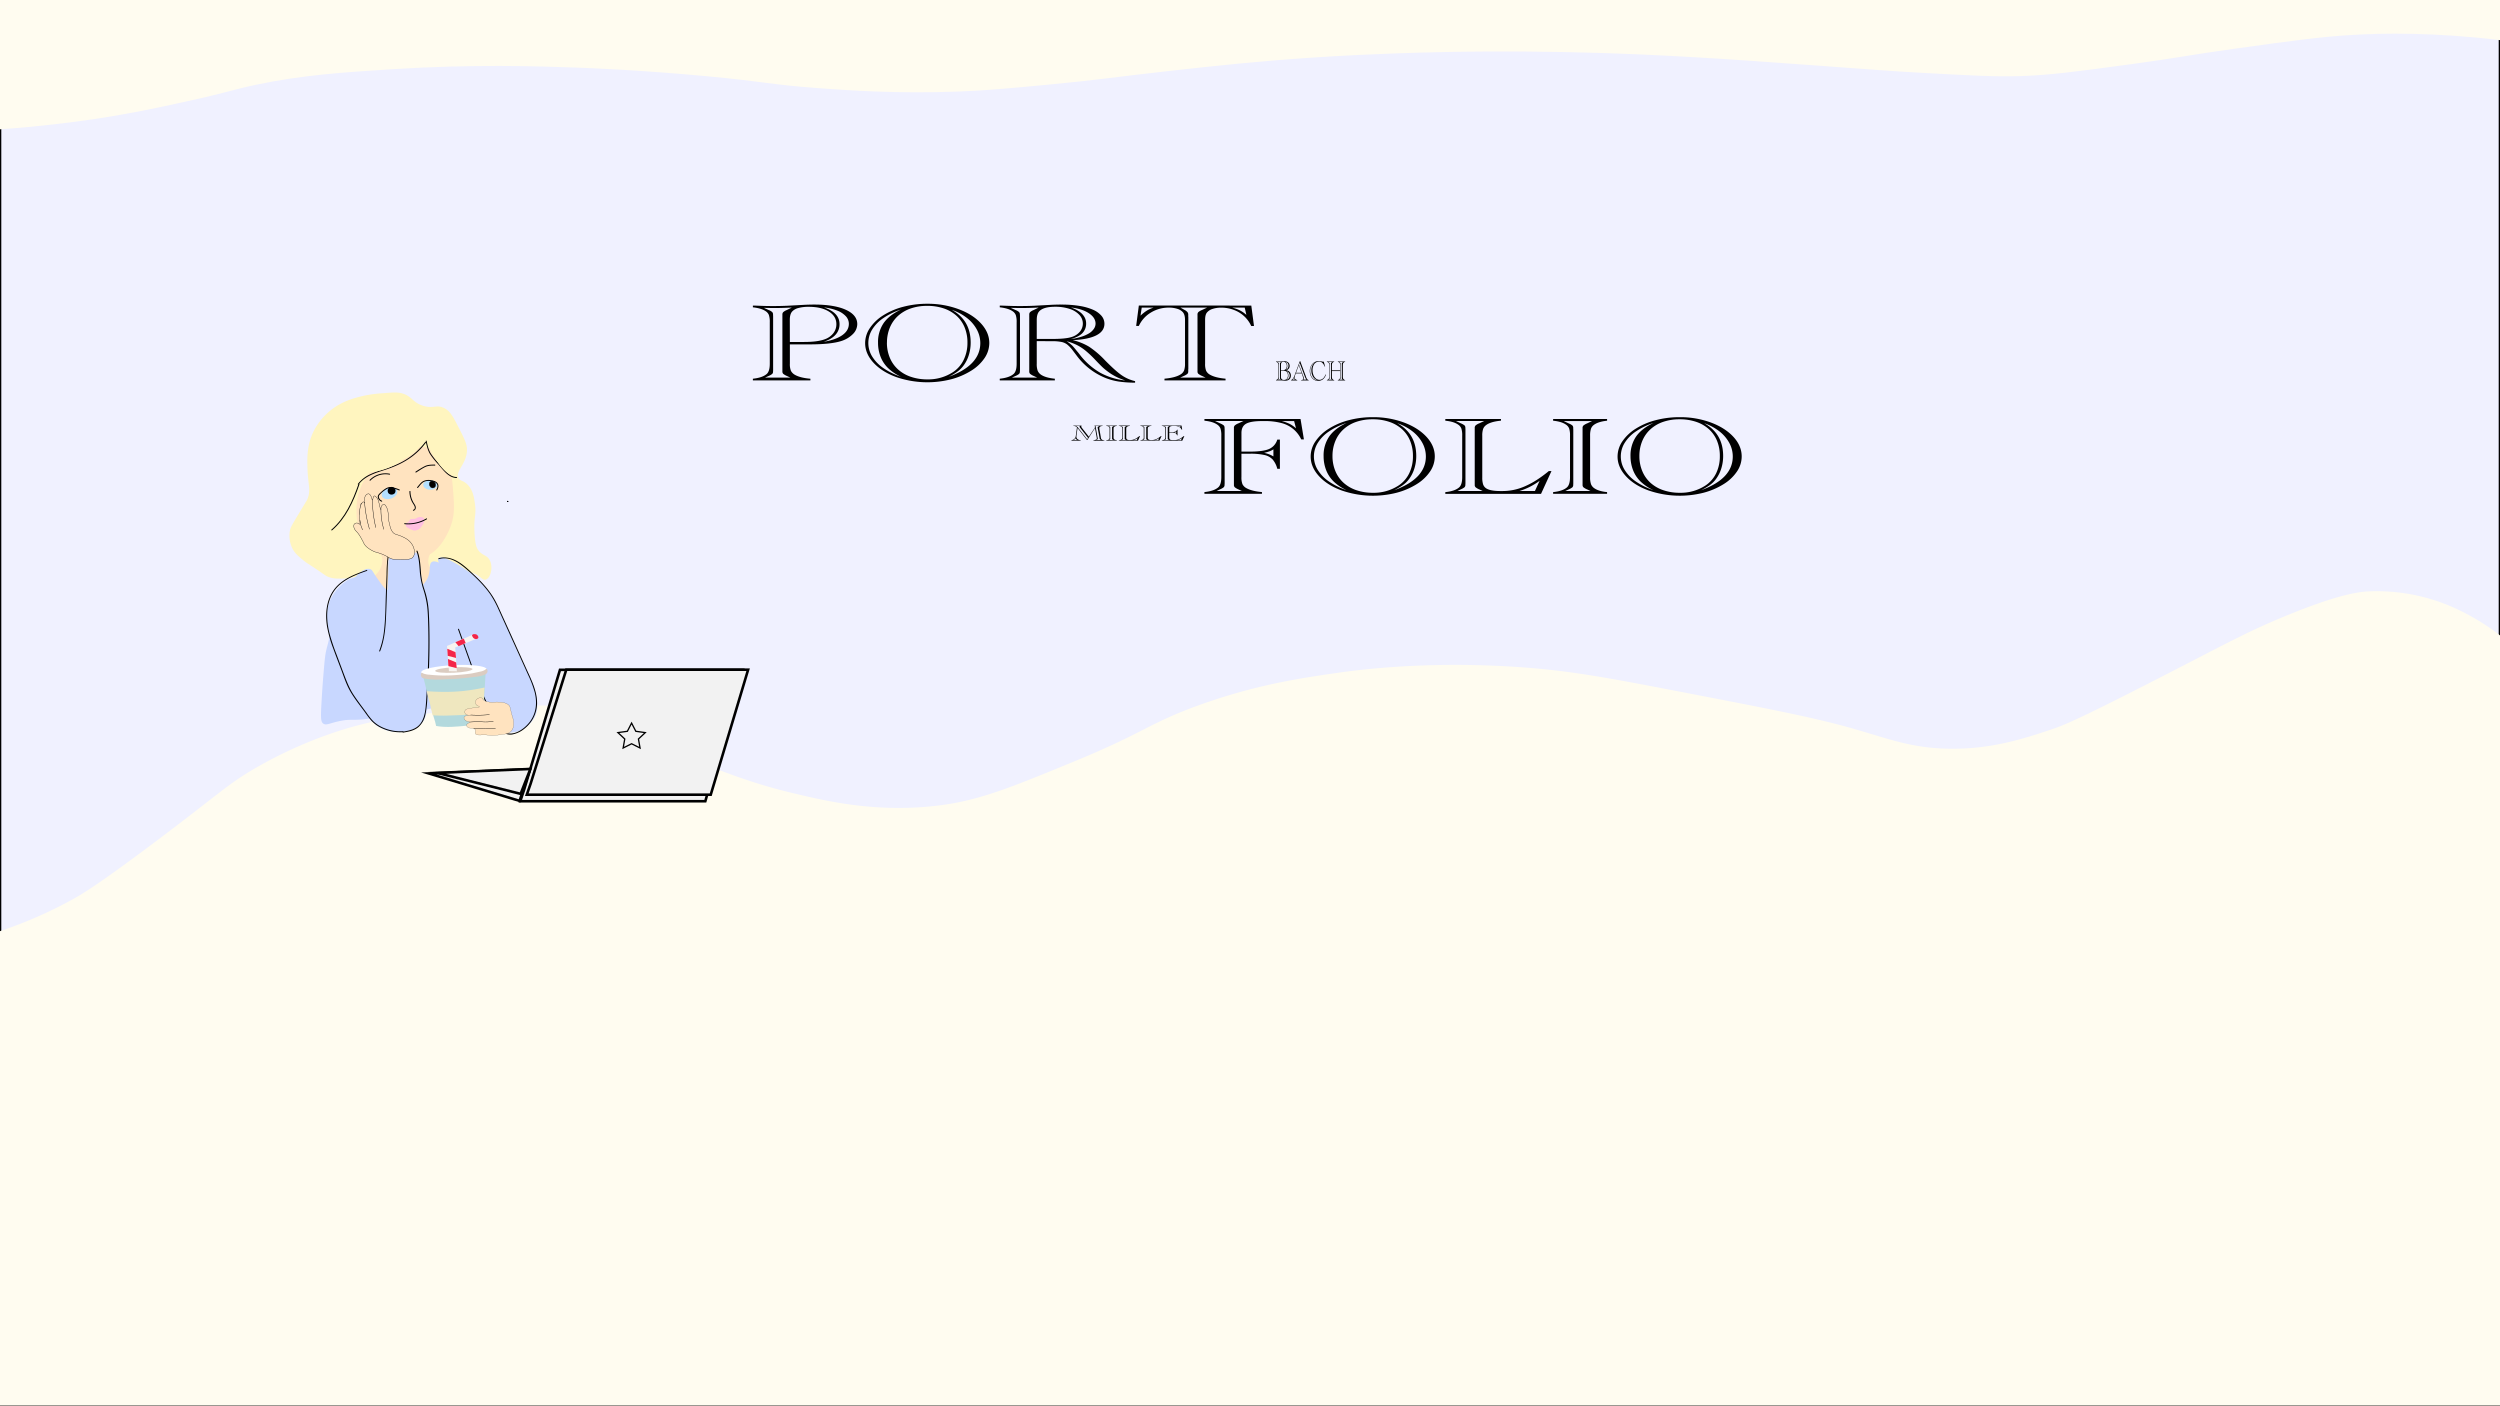<svg id="Layer_1" data-name="Layer 1" xmlns="http://www.w3.org/2000/svg" viewBox="0 0 1920 1080">
  <rect x="0" y="0" width="1920" height="1080" fill="#333333" stroke="none"/>
  <defs>
    <style>
      .cls-1, .cls-3 {
        fill: #f0f1ff;
      }

      .cls-2 {
        fill: #f2f2f2;
        stroke-width: 2px;
      }

      .cls-11, .cls-13, .cls-2, .cls-20, .cls-21, .cls-3 {
        stroke: #000;
      }

      .cls-13, .cls-2, .cls-20, .cls-21, .cls-3 {
        stroke-miterlimit: 10;
      }

      .cls-4 {
        fill: #eaf1ff;
      }

      .cls-5 {
        fill: #fffcf0;
      }

      .cls-6 {
        isolation: isolate;
      }

      .cls-7 {
        fill: #fff5bf;
      }

      .cls-13, .cls-20, .cls-8 {
        fill: #ffe3bf;
      }

      .cls-9 {
        fill: #c8d7ff;
      }

      .cls-10 {
        fill: #b4e0ff;
      }

      .cls-11 {
        stroke-miterlimit: 10;
        stroke-width: 0.25px;
      }

      .cls-12 {
        fill: #ffbfe1;
      }

      .cls-13 {
        stroke-width: 0.25px;
      }

      .cls-14 {
        fill: #fff;
      }

      .cls-15 {
        fill: #dbccc1;
      }

      .cls-16 {
        fill: #f7f3f0;
      }

      .cls-17 {
        fill: #f42548;
      }

      .cls-18 {
        fill: #b3d9dd;
      }

      .cls-19 {
        fill: #efe7bf;
      }

      .cls-20 {
        stroke-width: 0.1px;
      }

      .cls-21 {
        fill: none;
      }
    </style>
  </defs>
  <g>
    <rect class="cls-1" x="0.5" y="0.5" width="1919" height="1079"/>
    <path d="M1919,1V1079H1V1H1919m1-1H0V1080H1920Z"/>
  </g>
  <polygon class="cls-2" points="457.22 718.56 463.27 716 462.11 721.43 467 725.27 460.25 726.06 457.22 731 454.2 726.06 447.45 725.27 452.33 721.43 451.18 716 457.22 718.56"/>
  <path class="cls-3" d="M0,821a390.66,390.66,0,0,0,81.1-26.36c39.78-18,51.33-31.46,96.93-53.7,20.4-10,45.5-22.2,79.12-31.24,47.7-12.84,85.47-12,137.48-10.74,31.56.73,65.75,1.69,109.78,10.74,43.3,8.89,43.11,14.71,88,24.4,26.31,5.68,68.43,14.49,119.68,11.72,29.81-1.61,54.49-7.91,103.85-20.5,73.17-18.67,77.76-26.23,132.53-38.08,50.2-10.86,89.88-13.94,112.75-15.62,58.44-4.31,103.06-1.78,132.53,0,12.39.75,48.25,3.12,95,9.76,38.2,5.44,42.69,7.9,98.9,17.58,63,10.83,94.47,16.25,117.69,15.62,45.85-1.25,81.85-12.33,107.81-20.51,39.58-12.47,38.22-17.68,93-37.1,43.77-15.53,67-23.58,98.9-25.38a236.42,236.42,0,0,1,81.1,9.76"/>
  <g>
    <polygon class="cls-4" points="461.24 720.23 454.66 723.15 455.91 716.97 450.7 712.68 457.92 711.8 461.24 706.11 464.57 711.8 471.78 712.68 466.57 716.97 467.83 723.15 461.24 720.23"/>
    <path d="M461.24,707.1l2.77,4.74.25.42.49.06,5.82.72-4.08,3.36-.47.38.12.59,1,4.93-5.49-2.44-.41-.18-.4.18-5.5,2.44,1-4.93.12-.59-.46-.38-4.08-3.4,5.81-.72.49-.06.25-.42,2.77-4.74m0-2-3.63,6.21-8.13,1,5.88,4.84L454,724l7.27-3.23,7.27,3.23-1.39-6.83,5.88-4.84-8.12-1-3.64-6.21Z"/>
  </g>
  <path class="cls-5" d="M0,99.31c30.48-2.17,55-5.28,72.52-7.9C99.86,87.32,120,83,141.58,78.23,174.9,71,178.05,69,196.83,65.06c35.51-7.48,66.46-9.47,103.6-11.86,62.43-4,111.67-2.38,141.58-1.32,9.31.33,49.19,1.84,100.15,6.59,47.26,4.41,48.2,6.4,86.33,9.22,23.23,1.72,60.2,4.35,107,2.64,21.27-.78,37.2-2.28,69.06-5.27,40.09-3.77,50.1-5.75,93.24-10.54,33.67-3.74,68.31-7.59,114-10.54,9.21-.6,46.65-3,96.69-4,16-.32,49.85-.83,93.24,0,43.82.83,76.84,2.65,100.14,4,24.38,1.36,48.48,3.1,96.69,6.59,41.91,3,51.56,3.91,76,5.27,38.06,2.11,57.09,3.16,76,2.63,23.18-.65,44.55-3.52,86.33-9.22,38.75-5.29,41.78-6.61,79.43-11.86,43.69-6.08,65.5-9.08,89.69-10.54s63.32-2.13,114,3.95V-43.69H0Z"/>
  <g class="cls-6">
    <path d="M606.62,264.45v14.86a13.79,13.79,0,0,0,.8,5.46,7.62,7.62,0,0,0,3.06,3.09q4.13,2.36,11.91,3v1.3H578.21v-1.3q7.18-.77,10.45-3.5c1.68-1.34,2.53-4,2.53-8V247.52a16.8,16.8,0,0,0-.67-5.55,6.28,6.28,0,0,0-2.46-2.95q-3.19-2.24-9.85-3v-1.31c.67,0,1.22,0,1.67,0l5.85.21q3.53.13,8.18.13c4.93,0,9.38-.13,13.38-.38l9.31-.5c3-.17,5.9-.26,8.65-.26q15.5,0,24.31,4t8.82,11a10.86,10.86,0,0,1-3.33,7.62,21.53,21.53,0,0,1-9,5.39q-8,2.56-24.28,2.57h-15.1ZM587.53,290H607l-2.59-1.22a12.12,12.12,0,0,1-2.9-1.69,2.57,2.57,0,0,1-.63-1.89,8.83,8.83,0,0,0,0-.91,3.64,3.64,0,0,1,0-.48V243a4.36,4.36,0,0,1,0-.51,8.53,8.53,0,0,0,0-.88,2.6,2.6,0,0,1,.57-1.81,8.78,8.78,0,0,1,2.49-1.56l.47-.21,3.72-1.81-2.39.08c-4,.17-7.67.26-10.91.26-2,0-4.72-.05-8.18-.13l3.52,1.6a9.37,9.37,0,0,1,2.86,1.62,2.69,2.69,0,0,1,.67,2c0,.48.06.94.06,1.39v40.8c0,.45,0,.91-.06,1.39a2.62,2.62,0,0,1-.6,1.91,11.54,11.54,0,0,1-2.93,1.67Zm19.09-27.37h10.91q10.58,0,16.1-2.15a14.25,14.25,0,0,0,6.42-4.63,11.07,11.07,0,0,0,2.29-6.86q0-6.1-5.78-9.73t-15.44-3.62a29.1,29.1,0,0,0-8,.93,9.55,9.55,0,0,0-4.75,2.69q-1.8,2-1.8,6.44Zm25.94-.13q9.45-1.59,14.41-5.15t4.95-8.66a8.53,8.53,0,0,0-2.32-5.81,17.47,17.47,0,0,0-6.59-4.33,40.17,40.17,0,0,0-10.25-2.45q12,4,12,12.8a11.71,11.71,0,0,1-3.06,8.17Q638.69,260.46,632.56,262.51Z"/>
    <path d="M664.43,263.48a20.56,20.56,0,0,1,3.73-11.66,34.09,34.09,0,0,1,10.34-9.75,54.44,54.44,0,0,1,15.3-6.48,71.48,71.48,0,0,1,18.33-2.3A68,68,0,0,1,736,237.36q10.93,4,17.36,11t6.42,15.11A20.71,20.71,0,0,1,756.14,275a33.52,33.52,0,0,1-10.28,9.7,55.72,55.72,0,0,1-15.24,6.55,73.43,73.43,0,0,1-42.41-1.7q-11-4.05-17.39-11T664.43,263.48ZM692,289.38a36,36,0,0,1-9.81-6.55,24.61,24.61,0,0,1-5.86-8.74,29.39,29.39,0,0,1-2-10.9,25.82,25.82,0,0,1,4.22-14.93q4.23-6.16,13.41-10.55a53.17,53.17,0,0,0-13.54,6.57,29.57,29.57,0,0,0-8.58,8.78,19.68,19.68,0,0,0,0,20.76,29.79,29.79,0,0,0,8.58,8.86A54.29,54.29,0,0,0,692,289.38Zm-10.85-26.19a29.67,29.67,0,0,0,2.2,11.47,24.9,24.9,0,0,0,6.29,9,27.92,27.92,0,0,0,9.84,5.71,39,39,0,0,0,12.74,2,34.74,34.74,0,0,0,19.89-5.72,23.7,23.7,0,0,0,8-9.29A29.58,29.58,0,0,0,743,263.15a30.17,30.17,0,0,0-2.17-11.71,24.51,24.51,0,0,0-6.18-8.88,27.77,27.77,0,0,0-9.71-5.65,38.88,38.88,0,0,0-12.81-2,38.31,38.31,0,0,0-12.74,2,28.13,28.13,0,0,0-9.75,5.73,25.26,25.26,0,0,0-6.25,9A29.78,29.78,0,0,0,681.19,263.19Zm47.37,26.23q24.35-8.88,24.35-25.94a21.65,21.65,0,0,0-2.7-10.46,28.44,28.44,0,0,0-7.65-8.89,40,40,0,0,0-11.6-6.21q14.56,8.09,14.56,25.18a31.65,31.65,0,0,1-1.43,9.58,26.58,26.58,0,0,1-4,8,21.48,21.48,0,0,1-2.73,3.07,26.19,26.19,0,0,1-3.59,2.72Q731.69,287.82,728.56,289.42Z"/>
    <path d="M796.22,262v17.3a15.45,15.45,0,0,0,.7,5.39,7.09,7.09,0,0,0,2.69,3.16q3.52,2.31,10.51,3v1.3H767.81v-1.3q7.19-.77,10.45-3.5,2.52-2,2.52-8V247.52a16.85,16.85,0,0,0-.66-5.55,6.39,6.39,0,0,0-2.46-2.95q-3.2-2.24-9.85-3v-1.31c.62,0,1.18,0,1.66,0l5.86.21q3.52.13,8.18.13,7.38,0,13.37-.38l9.32-.5c2.92-.17,5.81-.26,8.64-.26a88.08,88.08,0,0,1,14,1,43.28,43.28,0,0,1,10.45,2.91,18,18,0,0,1,6.58,4.65,9.35,9.35,0,0,1,2.33,6.17q0,5.68-6.15,8.86t-18.2,3.73a43.91,43.91,0,0,1,12.61,5.07,71.2,71.2,0,0,1,12.27,10.51q8.06,8.16,12.71,11.37a30.37,30.37,0,0,0,10.31,4.54v1.18a91,91,0,0,1-12.34-.84,47.94,47.94,0,0,1-10.15-2.69,51.75,51.75,0,0,1-21.68-16.34l-3.53-4.67a26.71,26.71,0,0,0-4.46-4.78,10.81,10.81,0,0,0-4.59-2,37.23,37.23,0,0,0-7.25-.55Zm-19.1,28h19.43L794,288.79a11.91,11.91,0,0,1-2.9-1.69,2.57,2.57,0,0,1-.63-1.89,8.83,8.83,0,0,0,0-.91,2.45,2.45,0,0,1,0-.48V243a2.92,2.92,0,0,1,0-.51,8.53,8.53,0,0,0,0-.88,2.65,2.65,0,0,1,.56-1.81,8.88,8.88,0,0,1,2.5-1.56l.47-.21,3.72-1.81-2.39.08q-6.06.26-10.91.26c-2,0-4.73-.05-8.19-.13l3.53,1.6a9.5,9.5,0,0,1,2.86,1.62,2.73,2.73,0,0,1,.66,2,13.34,13.34,0,0,1,.07,1.39v40.8a13.34,13.34,0,0,1-.07,1.39,2.66,2.66,0,0,1-.59,1.91,11.54,11.54,0,0,1-2.93,1.67Zm19.1-29.69h11.9q10.32,0,14.84-1.47a13.33,13.33,0,0,0,6.35-4.06,9.7,9.7,0,0,0-.4-13,17.4,17.4,0,0,0-7.51-4.57,34.56,34.56,0,0,0-11-1.62q-9.18,0-12.38,3.62c-1.19,1.37-1.79,3.54-1.79,6.48Zm67.92,31.88q-3.52-1.23-5.72-2.23a48.92,48.92,0,0,1-5.12-2.83,57.31,57.31,0,0,1-5.43-4.08q-2-1.72-6.48-6.44a82.87,82.87,0,0,0-7.69-7.29,36,36,0,0,0-6.88-4.46,41.69,41.69,0,0,0-7.65-2.78,29.32,29.32,0,0,1,4.39,3.41q.93.93,3.33,3.92c.48.59,1,1.16,1.43,1.72s.92,1.16,1.36,1.77A53.2,53.2,0,0,0,845,286.28,51.89,51.89,0,0,0,864.14,292.2Zm-42-31.71a49.27,49.27,0,0,0,8.15-1.81A26.43,26.43,0,0,0,836.4,256a12.1,12.1,0,0,0,3.69-3.46,7.1,7.1,0,0,0,1.3-4q0-4.59-5.19-8t-13.71-4.38a25.7,25.7,0,0,1,6.39,3.12,13.22,13.22,0,0,1,3.93,4.1,9.77,9.77,0,0,1,1.33,4.95,10.34,10.34,0,0,1-2.86,7.52Q828.42,258.73,822.16,260.49Z"/>
    <path d="M961,234.68l2.06,15.67h-2.13a23.38,23.38,0,0,0-5.42-7.5,24,24,0,0,0-8-4.86,27,27,0,0,0-9.55-1.71,20.52,20.52,0,0,0-6.82,1,9.09,9.09,0,0,0-4.29,2.85q-1.33,1.72-1.33,5.55v33.6a14.12,14.12,0,0,0,.8,5.5,7.06,7.06,0,0,0,3.06,3.05q4.05,2.31,11.84,3v1.3h-46.9v-1.3q8.65-.77,12.64-3.45a6.27,6.27,0,0,0,2.46-3,15,15,0,0,0,.67-5.1v-33.6q0-4.17-1.8-6.06a9.34,9.34,0,0,0-4.19-2.46,20.71,20.71,0,0,0-6.45-.91,26,26,0,0,0-13.74,3.77,23.36,23.36,0,0,0-9.28,10.3h-2.06l2.06-15.67Zm-84.15,1.56-.94,6.19a32.56,32.56,0,0,1,4.86-3.87,26.22,26.22,0,0,1,5.19-2.32ZM906.38,290h19.49l-2.59-1.22a13.23,13.23,0,0,1-3-1.73,2.49,2.49,0,0,1-.6-1.85v-1.39a1.7,1.7,0,0,0,0-.47,1,1,0,0,1,0-.25V243.73a1.13,1.13,0,0,1,0-.25,1.62,1.62,0,0,0,0-.46v-1.39a2.56,2.56,0,0,1,.73-2,10.89,10.89,0,0,1,2.86-1.62l3.79-1.77H906.58l3.13,1.77a7.54,7.54,0,0,1,2.26,1.71,3,3,0,0,1,.6,1.87V243a4.6,4.6,0,0,1,.07.71V283.1a4.61,4.61,0,0,1-.07.72v1.39a2.57,2.57,0,0,1-.63,1.89,11.91,11.91,0,0,1-2.9,1.69Zm49.56-53.77H946.3a31.07,31.07,0,0,1,5.92,2.13,24.08,24.08,0,0,1,5,3.47Z"/>
  </g>
  <path class="cls-5" d="M0,715.13A338.87,338.87,0,0,0,55.25,691c7.16-3.91,20.89-11.94,69.07-48.33,46-34.72,51.17-40.83,72.51-53.16a338,338,0,0,1,51.8-24.17c36.78-13.48,64.93-16.2,100.15-19.33,50-4.44,75-6.66,100.14,0,30.26,8,31.31,16.67,86.33,38.67,18.66,7.45,42.34,16.93,72.52,24.16,26.61,6.38,65.71,15.81,114,9.66,30.71-3.88,55-13.86,103.59-33.87,54.13-22.24,56.94-29.28,96.69-43.5,42.08-15,74.84-20,103.6-24.16,17.81-2.59,69.39-9.32,138.13-4.83,41.44,2.69,70.22,8.24,127.77,19.33,69.66,13.42,104.48,20.13,134.68,29,26.57,7.81,42.62,13.85,69.06,14.51,32.77.79,57.74-7.28,79.43-14.51,10.64-3.55,21.19-7.61,100.14-48.32,39.06-20.15,53.73-28.05,79.42-38.67,42.58-17.61,58.08-19,65.62-19.33a145,145,0,0,1,69,14.57A172.49,172.49,0,0,1,1920,488V1079.5H0Z"/>
  <g>
    <g>
      <g>
        <g>
          <path class="cls-7" d="M279.16,304A97.29,97.29,0,0,1,294.07,302c7.17-.57,10.76-.85,14.06-.05,8.44,2.06,8.23,7,16.8,9.68,8,2.51,10.28-1.2,16.21,1.79,4.69,2.36,6.85,6.59,11.18,15.06s6.48,12.68,6.33,17.41c-.33,10.64-9.31,16-6.42,21.33,1.27,2.32,3.16,1.56,6.36,4.49,4.58,4.19,5.46,10.09,6.19,15.43,1.16,8.55-1,9.46-.36,21.88.45,9.62,1.86,12.14,3,13.68,3.15,4.12,6.4,3.43,8.58,7.31,3,5.38.83,13.91-2.88,15.11-2.82.91-4.15-3.22-10.43-5.19-5.76-1.81-7.07.89-17.06.27-4.67-.3-9.7-.67-14.36-3.91-3.37-2.34-2.91-3.66-5.44-5.55-7.43-5.57-23.67-3.41-31.74,5.32-4.47,4.83-5.08,10.2-9.25,10.62-2.91.29-3.52-2.25-8.29-3.36-4.32-1-5.32.71-13,1-4,.12-7.31.23-11.14-1.17-2-.72-2.42-1.23-8.44-5.33-8.11-5.53-8-5.06-10.58-7.16-4.33-3.54-6.83-5.58-8.74-9.29a22.15,22.15,0,0,1-2-13.75c.47-2.52,1.22-3.83,7-13.43,6.12-10.13,6.06-9.95,6.25-10.39,3.14-7.19.72-11.31.29-22.87-.29-7.79-.66-17.77,3.91-28.09A48.39,48.39,0,0,1,252.89,316C262.3,308,272.3,305.63,279.16,304Z"/>
          <path class="cls-8" d="M341,351.12c2.25,2.47,5.47,7.11,6.71,22.34,1.17,14.5,1.76,21.74-1.69,30.91-1.13,3-8.19,20.83-21.34,23.43-.8.15-2.86.27-7,.51-9.94.58-14.91.87-18.06.35-12.75-2.13-20.24-15.2-21.39-17.29-4.4-8-4.46-15.4-4.49-19.53a45.42,45.42,0,0,1,4.51-20.2,48,48,0,0,1,7.24-10.46,45.82,45.82,0,0,1,12.25-10.84c5-2.9,9.2-3.91,13.68-5,7.48-1.79,12.19-2.92,18-1.33A25.08,25.08,0,0,1,341,351.12Z"/>
          <path d="M326.47,339.54a53.77,53.77,0,0,1-19.65,16.16c-7.17,3.56-15.1,5.08-22.32,8.48a24.93,24.93,0,0,0-9.62,7.45c-.29.38.36.76.65.37,4.85-6.49,13-8.82,20.4-11.22,7.73-2.52,15.05-5.81,21.48-10.85a50.83,50.83,0,0,0,9.71-10c.29-.39-.36-.76-.65-.37Z"/>
          <path d="M275.3,371.76c-4.43,12.89-10.23,25.89-20.78,35-.36.32.17.85.53.53,10.65-9.15,16.51-22.28,21-35.29.16-.46-.56-.66-.72-.2Z"/>
          <path d="M327,338.94c.68,3.38,1.43,6.74,3.22,9.73a58.07,58.07,0,0,0,6.41,8c3.7,4.25,7.83,10.3,14.07,10.46a.38.38,0,0,0,0-.75c-6.1-.16-10.26-6.47-13.87-10.61a54.31,54.31,0,0,1-6-7.53c-1.76-2.93-2.48-6.23-3.14-9.55-.1-.48-.82-.28-.73.2Z"/>
          <ellipse class="cls-7" cx="293.22" cy="330.3" rx="34.06" ry="26.25" transform="translate(-22.92 21.86) rotate(-4.11)"/>
          <ellipse class="cls-7" cx="287.06" cy="342.19" rx="32.04" ry="19.82" transform="translate(-74.53 79.99) rotate(-14.06)"/>
          <ellipse class="cls-7" cx="339.96" cy="347.26" rx="7.55" ry="17.53" transform="translate(-137.24 255.38) rotate(-34.71)"/>
          <ellipse class="cls-7" cx="342.72" cy="356.31" rx="4.39" ry="11.71" transform="translate(-150.41 321.11) rotate(-42.03)"/>
          <path class="cls-8" d="M331.3,423.33c-.39.66-2.57,4.28-2.4,8.12.24,5.24,4.64,6.33,4.82,10.57s-3.85,7.4-6.33,9.41a27.9,27.9,0,0,1-24.75,4.8,26.9,26.9,0,0,1-11.58-7.08c-3.23-3.07-3.53-4.69-3.44-5.71.15-2,1.77-2.26,3.62-5.23.42-.68,2.84-4.68,2.33-9.11-.48-4.16-3.11-5-2.52-6.77.78-2.45,5.84-1.93,20.83-3.52,5-.53,10-.64,15-1.11,4.09-.39,7.58-.8,8.07.4C335.38,419.1,333.3,420.16,331.3,423.33Z"/>
          <path class="cls-9" d="M331.75,431.55c2.08-1.21,5.18.35,10.78,3.16a60,60,0,0,1,6,3.52c10,6.49,11.41,5.82,15,8.8,4,3.26,3.72,5.21,9.84,16.12,5.3,9.44,5.56,8.09,12,18.93,6.21,10.49,5.32,10.67,12.26,22.87,6.7,11.76,8.25,12.88,11.09,20,5.07,12.66,3.86,18.43,2.59,21.6a15.66,15.66,0,0,1-4.31,6.27c-1.92,1.63-3.94,2.42-16,4.15-7.57,1.09-8,1-8.58.63-3.95-2.32-2.39-8.55-8-17.24-1.29-2-2-3-3.15-3.73-4-2.38-8.26.69-16,3.17-5.16,1.64-3.22.27-19.86,3.45-10,1.91-9,2.07-15.1,3.1-10.21,1.71-11.29,1-21.84,2.6-10.16,1.59-9.07,2.28-17,3.24-10.93,1.32-11.7-.15-20,1.48s-10.91,3.77-13.26,2c-1.85-1.42-2-4.06-1.26-16.75.54-9.72,1.08-16.32,1.37-19.92,1.12-13.7,1.47-16.32,2.33-20s1.4-4.83,2.19-9.08c1.4-7.58.59-8.86,1.89-13s2.23-3.26,6.8-11.4c2.12-3.75,3.73-7.16,6.66-13.37s3-6.69,4.17-8.23c2.44-3.15,7.81-8.23,11.94-6.83,1.84.62,1.73,2,6.39,8.44,2.65,3.7,4,5.55,5.28,6.55,4.35,3.33,9.63,3.12,13.64,2.95,3.24-.13,7.13-.28,11.28-2.81a19.43,19.43,0,0,0,7.1-7.46C331.44,438.12,328.89,433.22,331.75,431.55Z"/>
          <g>
            <path class="cls-9" d="M284.14,438.82c-.71-.37-1.65.1-2.27.41-12.72,6.38-12.25,4-17.26,8A35.25,35.25,0,0,0,253.54,461c-3.79,8.73-2.49,16.73-1.22,23.9.54,3.09,1.46,7.07,8.87,24.15,5.35,12.32,8.22,18.88,13.19,27.8,9.47,17,14.05,20.09,16.75,21.59a30,30,0,0,0,17.42,3.67c2.92-.3,9.79-1,14.67-6,4.45-4.61,4.85-10.37,5.45-21.24.53-9.57-.75-10.31-.63-21.79.1-10,1.08-10.24,1.37-21.93a145.79,145.79,0,0,0-.56-20.79c-1.22-11.44-2.86-11.12-4.86-24.45-1.91-12.68-1.61-20.84-4.65-21.48-1.66-.36-2.17,2-5.79,3.4-6.24,2.39-11.05-2.25-14.11.05-1.49,1.12-1.23,2.87-1.26,10-.05,8.84-.43,1.65-.6,18.89-.12,12.8.09,11.09,0,12.9-.63,9.16-2.15,10.73-3.38,22.08-.81,7.52-.48,9.88-1.26,10-2.09.36-7.36-15.91-9.4-31.06-.78-5.74-1.16-8.62-1-12.83C283,447.67,286.36,440,284.14,438.82Z"/>
            <path d="M319.81,423.26c1.77,4.59,2.14,9.47,2.51,14.33a62.26,62.26,0,0,0,2.45,14,73.7,73.7,0,0,1,3.39,14.89c.5,5,.62,10.15.74,15.22.25,10.55.11,21.1-.29,31.65q-.28,7.78-.76,15.56c-.29,4.84-.51,9.72-1,14.54-.48,4.39-1.42,9.1-4.26,12.62-3.24,4-8.32,5.09-13.16,5.83-.48.07-.28.79.2.72,4.14-.63,8.49-1.46,11.78-4.26a17.68,17.68,0,0,0,5.3-9.56,76.62,76.62,0,0,0,1.47-12.73q.56-8.15,1-16.3c.52-10.87.78-21.75.65-32.63-.06-5.39-.19-10.78-.49-16.17A66.21,66.21,0,0,0,327,456c-.8-2.74-1.79-5.42-2.47-8.19a54.09,54.09,0,0,1-1.26-8.59c-.44-5.43-.67-10.94-2.65-16.09-.18-.44-.9-.25-.73.2Z"/>
            <path d="M281.53,437.82c-9.11,3.2-18.91,6.87-24.92,14.88s-7,18.69-5.47,28.34a94.37,94.37,0,0,0,4.7,16.82c2.08,5.73,4.28,11.43,6.44,17.14,2,5.4,3.84,11,6.74,16,3,5.2,6.81,10,10.35,14.81,1.85,2.52,3.6,5.17,5.69,7.51a24.84,24.84,0,0,0,6.8,5.21,33.54,33.54,0,0,0,17.63,3.8c.48,0,.48-.78,0-.75a32.77,32.77,0,0,1-16.07-3.11A25.49,25.49,0,0,1,286.8,554a46.7,46.7,0,0,1-5.17-6.4c-3.36-4.61-6.86-9.14-10-13.89s-5.23-10-7.24-15.3l-6.09-16.24a149.36,149.36,0,0,1-5.22-15.73c-2.48-9.83-2.94-20.76,2-30,5.42-10.12,16.45-14.44,26.7-18,.45-.15.26-.88-.2-.72Z"/>
            <path d="M297.77,427a119.7,119.7,0,0,0-.89,14.29l-.53,15c-.34,9.43-.32,19-1.45,28.34a61.62,61.62,0,0,1-3.67,15.25c-.18.45.54.64.72.2,3.31-8.39,4.13-17.42,4.52-26.35.42-9.8.71-19.61,1-29.41.21-5.68.09-11.48,1-17.09.07-.48-.65-.68-.72-.2Z"/>
          </g>
          <g>
            <path class="cls-9" d="M337,428.65c2.44-2.25,11.07,2.89,16.61,6.19a75.79,75.79,0,0,1,17.54,14.32c6.47,7.29,10.18,15.14,17.34,30.54,6.42,13.81,4.69,12.13,10.13,23.4,6.63,13.72,9.84,17.56,12.17,27.46,1.72,7.33,3.13,13.78-.26,20.28-.45.86-4.63,8.77-13.7,11.07-1.72.43-7.69,1.94-12.5-1.1-3-1.91-3.89-4.56-6.12-10.19-5.66-14.29-3.47-6.06-9.12-21.35-3.92-10.63-3.23-9.88-6-17.29-5.61-14.82-7.68-16-10.12-24.4-3.35-11.49-.4-12.47-2.82-24.36C345.8,442.24,333.81,431.54,337,428.65Z"/>
            <path d="M337.11,429.39c9-2.63,16.77,3.85,23,9.39s12,11.23,16.64,18a78.5,78.5,0,0,1,6.1,11.31c1.91,4.2,3.8,8.4,5.71,12.6l11.5,25.4c1.94,4.27,3.89,8.54,5.81,12.82a80.73,80.73,0,0,1,4.72,12.58c2.06,8,1.32,16.14-3.69,22.84-4.38,5.85-13.39,12.09-20.55,7.39a27.94,27.94,0,0,1-4.33-3.8,12.66,12.66,0,0,1-3.6-5.28c-.59-2-.79-4.16-1.48-6.2a45.91,45.91,0,0,0-2.35-5.5,249.67,249.67,0,0,1-10.29-24.81q-4.74-13.2-9.45-26.4l-2.35-6.57c-.16-.45-.89-.25-.72.2l10.07,28.15c3.19,8.9,6.31,17.86,10.45,26.37,2,4.12,4.13,8.13,5,12.67a12.42,12.42,0,0,0,2,5.42,33.7,33.7,0,0,0,4.07,4.29c2.78,2.58,6,4.36,9.89,3.84a20.69,20.69,0,0,0,10-4.87,25.25,25.25,0,0,0,9.21-19c.12-9.16-4.18-17.72-7.87-25.86L392.3,487.15l-6.06-13.33c-2-4.33-3.81-8.74-6.11-12.9-4.14-7.51-10-13.88-16.26-19.69-5.9-5.48-12.49-12.09-20.9-13a15.33,15.33,0,0,0-6.06.51.37.37,0,0,0-.22.49.38.38,0,0,0,.42.24Z"/>
          </g>
          <ellipse class="cls-10" cx="299.16" cy="378.86" rx="6.21" ry="4.19" transform="translate(-114.13 129.41) rotate(-20.59)"/>
          <ellipse cx="300.75" cy="376.91" rx="3.01" ry="2.97" transform="translate(-4.26 3.44) rotate(-0.65)"/>
          <path d="M306.87,376a22.15,22.15,0,0,0-6.76-1.91c-2.25-.19-4.22,1.17-5.93,2.48a28.13,28.13,0,0,0-2.37,2.13,5,5,0,0,0-1.62,2.25c-.39,1.74,1.29,3.81,2.87,4.3.46.15.66-.58.2-.72a3.48,3.48,0,0,1-2-1.89,2.14,2.14,0,0,1,.45-2.77,21.54,21.54,0,0,1,3.87-3.39,16.13,16.13,0,0,1,2.09-1.23,5.13,5.13,0,0,1,3.21-.3,23.83,23.83,0,0,1,5.6,1.7c.44.19.83-.46.38-.65Z"/>
        </g>
        <g>
          <ellipse class="cls-10" cx="330.43" cy="372.45" rx="3.67" ry="5.43" transform="translate(-49.59 694.15) rotate(-88.67)"/>
          <path d="M321,374.67c1.21-1.43,2.39-3.24,4-4.27a7.7,7.7,0,0,1,4.81-1,10.49,10.49,0,0,1,4.76,1.34c2,1.29,1.51,3.63.55,5.4-.23.43.42.81.65.38.91-1.69,1.48-3.8.22-5.48-1.13-1.51-3.34-2-5.1-2.27a9.68,9.68,0,0,0-5.45.54c-2.12.95-3.5,3.11-5,4.82-.31.37.22.9.53.53Z"/>
          <ellipse class="cls-11" cx="332.14" cy="372.07" rx="2.35" ry="2.73" transform="translate(-123.48 169.17) rotate(-24.24)"/>
        </g>
      </g>
      <path class="cls-12" d="M311.65,401.94a5,5,0,0,0,1.92-1.13c1-1,1-1.8,1.85-2.12a13.36,13.36,0,0,1,2-.15l1-.08c1.35-.19,1.59-.84,2.92-1.2a5.19,5.19,0,0,1,2-.15,3.07,3.07,0,0,1,2.07.84c.76.88.41,2.22.23,3a8.7,8.7,0,0,1-1.78,3.11,9.37,9.37,0,0,1-1.85,2.12,6.32,6.32,0,0,1-3.92,1.29c-.77,0-1.9-.58-4.14-1.68-1-.52-2-1.06-2.15-1.83,0,0,0-.07-.07-1C311.69,402.51,311.67,402.17,311.65,401.94Z"/>
      <path d="M327.43,398.18a27.37,27.37,0,0,1-16.62,3.64c-.48,0-.47.7,0,.75a28,28,0,0,0,17-3.77.37.37,0,0,0,.06-.53.36.36,0,0,0-.44-.12Z"/>
      <path d="M299.3,363.82a17,17,0,0,0-15.37,4.74c-.34.35.19.88.53.53a16.17,16.17,0,0,1,14.64-4.55c.47.1.68-.62.2-.72Z"/>
      <path d="M334,356.82c-2.61,0-5.2,0-7.61,1.11a71.34,71.34,0,0,0-7.18,4.3c-.41.25,0,.9.38.65,2.21-1.37,4.39-2.89,6.71-4.08s5-1.28,7.7-1.23a.38.38,0,0,0,0-.75Z"/>
      <path d="M314.44,377.39a18.3,18.3,0,0,0,1.68,7.46c.56,1.21,1.36,2.26,2,3.43s.8,2.89-.72,3.24c-.47.11-.27.84.2.73a2.37,2.37,0,0,0,1.71-2.16c.13-1.37-.75-2.54-1.44-3.64a17.49,17.49,0,0,1-2.65-9.06.38.38,0,0,0-.75,0Z"/>
      <path d="M389.84,385.48a.38.38,0,1,0-.31-.31A.37.37,0,0,0,389.84,385.48Z"/>
      <path d="M389.84,385.48a.38.38,0,1,0-.31-.31A.37.37,0,0,0,389.84,385.48Z"/>
      <path d="M389.84,385.48a.38.38,0,1,0-.31-.31A.37.37,0,0,0,389.84,385.48Z"/>
      <path d="M389.84,385.48a.38.38,0,1,0-.31-.31A.37.37,0,0,0,389.84,385.48Z"/>
      <path d="M389.84,385.48a.38.38,0,1,0-.31-.31A.37.37,0,0,0,389.84,385.48Z"/>
    </g>
    <g>
      <path class="cls-13" d="M318.3,425.18a11.57,11.57,0,0,0-2.3-7.74c-2.15-3-4.91-4.3-7.29-5.4-3.86-1.77-5.4-1.27-7.14-3.43a11,11,0,0,1-2.08-4.79,34.24,34.24,0,0,1-1.17-5.85c-.2-2.16,0-2.67-.37-4.94a10.73,10.73,0,0,0-1.3-3.88c-.49-.85-1-1.77-1.85-1.8s-1.53,1-1.63,1.11c-.91,1.35-.44,3-.64,3a11.32,11.32,0,0,1-.95-3c-.82-3.36-.85-3.89-1.37-4.86-.6-1.15-1.88-2.93-2.77-2.7S286.39,384,286,384s-.24-1.39-1.08-2.89c-.41-.75-.94-1.71-1.86-1.84a2.63,2.63,0,0,0-2.08,1.06,4.07,4.07,0,0,0-.86,2.05c-.38,2.15.29,4,0,4s-.38-.81-.93-.92-1.15.74-1.48,1.22a6.5,6.5,0,0,0-.86,1.92s-.1.32-.18.63a43.34,43.34,0,0,0-.61,6.33,31,31,0,0,1,.55-6,19.45,19.45,0,0,1,.78-3c.08,0-1.81,5.86-1.26,10,0,.16.09,1.09.23,3s.19,2.83-.19,3-.77-.69-1.78-.86a2.39,2.39,0,0,0-2.5,1.17,3.83,3.83,0,0,0,.23,2.95c.61,1.65,1.39,1.92,2.86,3.75a33.92,33.92,0,0,1,2.94,4.73c1.46,2.6,1.32,2.76,2,3.81.41.61,1.68,2.43,5.51,4.54,3.65,2,4.28,1.33,8.85,3.3,4.3,1.85,4.2,2.64,7.14,3.43a74.8,74.8,0,0,0,7.78.41s6,.2,7.62-1.55a5.77,5.77,0,0,0,.79-1.05A6.73,6.73,0,0,0,318.3,425.18Z"/>
      <path d="M292.41,391.31a52.15,52.15,0,0,0,2.2,15.2.15.15,0,0,0,.29-.08h0a51.94,51.94,0,0,1-2.19-15.12.15.15,0,0,0-.3,0Z"/>
      <path d="M285.87,384.09a95.08,95.08,0,0,0,2.57,21.05c0,.19.33.11.29-.08a95.22,95.22,0,0,1-2.56-21,.15.15,0,0,0-.3,0Z"/>
      <path d="M279.89,386.49a100.77,100.77,0,0,0,3.72,19.93.15.15,0,0,0,.29-.08,100.83,100.83,0,0,1-3.71-19.85c0-.19-.32-.19-.3,0Z"/>
    </g>
    <path d="M276.3,399.65a20.61,20.61,0,0,0,2.07,7.33c.08.17.34,0,.26-.15a20,20,0,0,1-2-7.18c0-.19-.32-.19-.3,0Z"/>
    <g>
      <ellipse class="cls-14" cx="348.57" cy="515.09" rx="25.08" ry="4.28" transform="translate(-24.31 17.32) rotate(-2.75)"/>
      <ellipse class="cls-15" cx="348.54" cy="514.55" rx="14.33" ry="2.1" transform="translate(-24.37 17.38) rotate(-2.76)"/>
      <g>
        <g>
          <polygon class="cls-16" points="344.79 515.48 343.3 496.09 363.9 487.08 367.03 490.04 349.61 497.24 350.83 515.03 350.97 515.57 344.79 515.48"/>
          <path class="cls-17" d="M363.47,487.08a4.47,4.47,0,0,1,1.71,0,2.56,2.56,0,0,1,2,1.62,1.22,1.22,0,0,1-.16,1.59,2.24,2.24,0,0,1-1.33.51,2.88,2.88,0,0,1-2.06-.82,3.63,3.63,0,0,1-.75-1.07c-.42-.76-.35-1-.32-1.07A1.75,1.75,0,0,1,363.47,487.08Z"/>
          <polygon class="cls-17" points="356.18 490.46 357.64 493.85 352.21 496.26 349.72 493.23 356.18 490.46"/>
          <polygon class="cls-17" points="350.32 508.74 344.02 506.12 344.37 511.56 350.75 513.16 350.32 508.74"/>
          <polygon class="cls-17" points="349.81 500.87 343.51 498.25 343.86 503.69 350.25 505.29 349.81 500.87"/>
        </g>
        <g>
          <path class="cls-18" d="M325.3,520.63c-.24.14-.07.46,0,.54.26.57,1,3.57,2.12,8.33l2.34,8.39,1.25,4.79,1.77,7,1.46,4.84.69,3c.9.16,2.24.37,3.89.53a68,68,0,0,0,10.87,0c3.43-.18,5.68-.42,9.62-.83a47.71,47.71,0,0,0,5.7-.82,30.61,30.61,0,0,0,5.76-1.9l.17-3,.24-4.09.77-13.3.48-8.27.48-8.21c.06-.11.11-.25,0-.31a5.3,5.3,0,0,0-1.33.31,38.84,38.84,0,0,1-4,.82c-1.77.32-3.67.52-7.44.82-2.2.18-4.23.32-7.86.56-3.42.22-6.18.39-9.16.56-4.25.24-5.4.27-6.54.29H326.13A1.56,1.56,0,0,0,325.3,520.63Z"/>
          <path class="cls-19" d="M327.71,530.82c2.73.22,6.42.44,10.81.51a142.37,142.37,0,0,0,16.52-.58c1.44-.14,6.59-.66,13.12-1.92,1.61-.31,3-.59,3.95-.81l-.2,3.49-.43,7.31v7.49a.66.66,0,0,1,0,.76,3,3,0,0,1-1.77.59c-4.16.5-6.24.75-7,.82-1.33.13-1.24.14-2.62.28-2.79.27-5.12.39-9.57.56-5.34.2-8,.3-10,.29-3.4,0-6.23-.13-8.23-.24l-1.05-4.31-1-4.57-1-3.37-.84-3.3Z"/>
        </g>
        <path class="cls-15" d="M323.87,516.74c-.35.08-.44.52-.52.92a2.56,2.56,0,0,0,0,1.2,3.06,3.06,0,0,0,.57,1.32c.3.34.8.74,3.15,1.09a27,27,0,0,0,4.2.48l2.37.15a24.32,24.32,0,0,0,2.7,0h0c1.66,0,3-.06,3.92-.1,1.71-.08,2.21-.15,4.05-.22,1.5-.06,1.69,0,3.09-.08.91,0,2-.1,4-.25,3.62-.26,6.37-.57,11.88-1.2h0a.63.63,0,0,1,.27-.06c.17,0,7.92-.61,10.12-2.75,1.39-1.36.6-3.38-.09-3.45-.35,0-.54.31-1.29.79a11.23,11.23,0,0,1-3.77,1.28c-3.8.85-5.7,1.27-7.44,1.52-1,.14-4.17.58-9.82,1-3.35.23-6.59.44-11,.42,0,0-4.65,0-10.5-.63a15.23,15.23,0,0,1-4.39-.83C324.3,516.82,324.09,516.7,323.87,516.74Z"/>
      </g>
    </g>
    <g>
      <path class="cls-20" d="M390.9,541.7c.82.87.75,1.35,1.69,5.16,1.38,5.6,1.76,5.41,1.84,7.27.11,2.34.19,5.31-2,7.54-1.95,2-5.12,2.31-11.47,3-6,.62-4.75-.58-11.7-.2-2.3.13-3.43-.18-3.95-.76-1-1.1.53-2.9-.66-3.78a3.57,3.57,0,0,0-.95-.33c-2.16-.61-3-.24-3.95-.77-.73-.39-1.58-1.2-1.45-2,.21-1.23,2.59-1.71,2.42-2.3-.11-.43-1.41-.16-2.66-.86s-2.08-2.08-1.53-3c.45-.8,1.72-1.07,2.51-1.25a11.76,11.76,0,0,1,2.58-.19s-2.7.35-3.95-.76a2.37,2.37,0,0,1-.24-3.16c.45-.57,1.19-.89,3.79-1.33,4.26-.72,6.86-.63,7-1.14s-1.65-.52-2.55-1.8a3,3,0,0,1,.27-3.75,4.16,4.16,0,0,1,3.8-1.34c.87.27.85.89,1.72,1.68,1.26,1.14,3,1.38,5,1.62,3.07.39,3.12-.24,6.55-.05C384.94,539.24,388.85,539.54,390.9,541.7Z"/>
      <path d="M361.58,549.26a86.2,86.2,0,0,0,14.28-.29c.19,0,.19-.32,0-.3a86.2,86.2,0,0,1-14.28.29A.15.15,0,0,0,361.58,549.26Z"/>
      <path d="M360.78,554.71a75.46,75.46,0,0,1,9.51-.21,30.2,30.2,0,0,0,8.59-.45.15.15,0,0,0,.11-.19.16.16,0,0,0-.19-.1h0a31.21,31.21,0,0,1-8.84.43,72.12,72.12,0,0,0-9.18.22c-.19,0-.19.32,0,.3Z"/>
      <path d="M363.9,559.88a78.17,78.17,0,0,1,8.66-.1,37.58,37.58,0,0,0,8-.4c.19,0,.11-.33-.08-.29a38.6,38.6,0,0,1-8.25.38,72.71,72.71,0,0,0-8.35.11c-.19,0-.19.31,0,.3Z"/>
    </g>
  </g>
  <g>
    <polygon class="cls-2" points="430.06 514.44 402.56 606.35 399.56 615.35 541.68 615.35 570.58 514.44 430.06 514.44"/>
    <polygon class="cls-2" points="407.01 590.72 329.29 594 399.04 615.08 407.01 590.72"/>
    <polygon class="cls-2" points="434.88 514.35 407.54 601.79 404.56 610.35 545.84 610.35 574.55 514.35 434.88 514.35"/>
    <polygon class="cls-2" points="407.32 590.56 335.76 593.59 399.83 609.68 407.32 590.56"/>
  </g>
  <polygon class="cls-21" points="485.06 555.33 488.31 561.63 495.57 562.64 490.32 567.55 491.56 574.47 485.06 571.2 478.57 574.47 479.81 567.55 474.56 562.64 481.82 561.63 485.06 555.33"/>
  <g class="cls-6">
    <path d="M998.81,321.78l2.59,15.66h-2.06A22.89,22.89,0,0,0,984,324.87a48.44,48.44,0,0,0-12.78-1.49H969.4q-8.71,0-12.34,2c-2.42,1.36-3.62,3.74-3.62,7.14v14.31H960q10.05,0,14.64-2a11.31,11.31,0,0,0,6.32-7.22h2v22.44h-2a17.27,17.27,0,0,0-3.6-7.18,12.37,12.37,0,0,0-6.22-3.41,48.67,48.67,0,0,0-11.2-1h-6.52v17.9a14.07,14.07,0,0,0,.79,5.49,7.13,7.13,0,0,0,3.06,3.06c2.67,1.51,6.63,2.51,11.91,3v1.31H925v-1.31q7.19-.75,10.44-3.49,2.53-2,2.53-8V334.62a16.92,16.92,0,0,0-.66-5.56,6.44,6.44,0,0,0-2.46-2.95q-3.33-2.36-9.85-3v-1.3ZM934.34,377.1h19.43l-2.6-1.22a11.73,11.73,0,0,1-2.89-1.68,2.58,2.58,0,0,1-.63-1.9,5.87,5.87,0,0,0,0-.9,3.91,3.91,0,0,1,0-.49v-40.8a4.32,4.32,0,0,1,0-.5,6.06,6.06,0,0,0,0-.89,2.6,2.6,0,0,1,.7-2,9.53,9.53,0,0,1,2.82-1.62l3.8-1.77H933.15l3.79,1.77a11.77,11.77,0,0,1,2.92,1.64,2.62,2.62,0,0,1,.6,1.93,13.47,13.47,0,0,1,.07,1.39v40.8a13.2,13.2,0,0,1-.07,1.39,2.66,2.66,0,0,1-.6,1.92,11,11,0,0,1-2.92,1.66Zm43.64-32a14.89,14.89,0,0,1-2.89,1.47,42.36,42.36,0,0,1-4.29,1.23,21.8,21.8,0,0,1,7.18,2.73Zm15.9-21.72h-9.51a34.56,34.56,0,0,1,6.12,2.18,23.74,23.74,0,0,1,4.86,3.42Z"/>
    <path d="M1006.59,350.58a20.68,20.68,0,0,1,3.72-11.67,34.35,34.35,0,0,1,10.35-9.74,54.16,54.16,0,0,1,15.3-6.49,71.48,71.48,0,0,1,18.33-2.29,68,68,0,0,1,23.85,4.06q10.93,4.07,17.36,11t6.42,15.12a20.61,20.61,0,0,1-3.63,11.55,33.39,33.39,0,0,1-10.27,9.71,55.72,55.72,0,0,1-15.24,6.55,73.56,73.56,0,0,1-42.41-1.71q-11-4-17.39-11T1006.59,350.58Zm27.61,25.89a35.71,35.71,0,0,1-9.82-6.55,24.68,24.68,0,0,1-5.85-8.73,29.41,29.41,0,0,1-2-10.91,25.72,25.72,0,0,1,4.22-14.92q4.23-6.18,13.41-10.55a53.17,53.17,0,0,0-13.54,6.57,29.46,29.46,0,0,0-8.58,8.78,19.66,19.66,0,0,0,0,20.75,29.82,29.82,0,0,0,8.58,8.87A53.94,53.94,0,0,0,1034.2,376.47Zm-10.85-26.19a29.72,29.72,0,0,0,2.2,11.48,25,25,0,0,0,6.29,9,27.9,27.9,0,0,0,9.84,5.7,39,39,0,0,0,12.74,2,34.79,34.79,0,0,0,19.89-5.73,23.67,23.67,0,0,0,8-9.28,29.59,29.59,0,0,0,2.83-13.2,30.34,30.34,0,0,0-2.17-11.7,24.46,24.46,0,0,0-6.18-8.89,27.86,27.86,0,0,0-9.72-5.64,38.78,38.78,0,0,0-12.8-2,38.31,38.31,0,0,0-12.74,2,27.83,27.83,0,0,0-9.75,5.73,25.08,25.08,0,0,0-6.25,9A29.76,29.76,0,0,0,1023.35,350.28Zm47.37,26.23q24.35-8.88,24.35-25.93a21.72,21.72,0,0,0-2.7-10.47,28.52,28.52,0,0,0-7.65-8.88,39.56,39.56,0,0,0-11.6-6.21q14.57,8.09,14.56,25.18a31.7,31.7,0,0,1-1.43,9.58,26.6,26.6,0,0,1-4,8,21.36,21.36,0,0,1-2.72,3.07,26.33,26.33,0,0,1-3.6,2.71A59.36,59.36,0,0,1,1070.72,376.51Z"/>
    <path d="M1152.74,321.78v1.3q-8,.76-11.5,3.46a6.34,6.34,0,0,0-2.23,3,15.94,15.94,0,0,0-.63,5.05v32.13a17.16,17.16,0,0,0,.56,5,6,6,0,0,0,2,3q3,2.4,11.38,2.4h1.39a42.31,42.31,0,0,0,17.4-3.64,64.29,64.29,0,0,0,9-4.82,95.4,95.4,0,0,0,9.35-6.86h2.06l-8,17.47H1110v-1.31q7.18-.75,10.44-3.49,2.53-2,2.53-8V334.62a16.92,16.92,0,0,0-.66-5.56,6.41,6.41,0,0,0-2.47-2.95c-2.21-1.57-5.5-2.58-9.84-3v-1.3Zm-33.46,55.32h19.43l-2.6-1.22a11.73,11.73,0,0,1-2.89-1.68,2.58,2.58,0,0,1-.63-1.9,5.87,5.87,0,0,0,0-.9,3.91,3.91,0,0,1,0-.49v-40.8a4.32,4.32,0,0,1,0-.5,6.06,6.06,0,0,0,0-.89,2.6,2.6,0,0,1,.7-2,9.53,9.53,0,0,1,2.82-1.62l3.79-1.77h-21.75l3.73,1.77a12,12,0,0,1,2.92,1.64,2.62,2.62,0,0,1,.6,1.93,13.47,13.47,0,0,1,.07,1.39v40.8a13.2,13.2,0,0,1-.07,1.39,2.66,2.66,0,0,1-.6,1.92,11.18,11.18,0,0,1-2.92,1.66Zm59.54,0,3.59-7.83a51.64,51.64,0,0,1-15.5,7.83Z"/>
    <path d="M1192.79,379.25v-1.31q7.18-.75,10.45-3.49c1.68-1.35,2.53-4,2.53-8V334.62a16.86,16.86,0,0,0-.67-5.56,6.32,6.32,0,0,0-2.46-2.95q-3.33-2.36-9.85-3v-1.3h41.45v1.3q-7.18.76-10.51,3.5a6.14,6.14,0,0,0-1.93,2.92,17.15,17.15,0,0,0-.6,5.12v31.79a15.89,15.89,0,0,0,.7,5.41,6.65,6.65,0,0,0,2.49,3.09q3.33,2.37,9.85,3v1.31Zm9.32-2.15h19.42l-2.59-1.22a11.65,11.65,0,0,1-2.9-1.68,2.58,2.58,0,0,1-.63-1.9,8.46,8.46,0,0,0,0-.9,3.91,3.91,0,0,1,0-.49v-40.8a4.32,4.32,0,0,1,0-.5,8.76,8.76,0,0,0,0-.89,2.57,2.57,0,0,1,.63-1.89,11.65,11.65,0,0,1,2.9-1.68l3.79-1.77h-21.82l3.79,1.77a12.11,12.11,0,0,1,2.93,1.64,2.62,2.62,0,0,1,.6,1.93c0,.48.06.95.06,1.39v40.8c0,.45,0,.92-.06,1.39a2.66,2.66,0,0,1-.6,1.92,11.3,11.3,0,0,1-2.93,1.66Z"/>
    <path d="M1242.29,350.58a20.68,20.68,0,0,1,3.72-11.67,34.23,34.23,0,0,1,10.35-9.74,54.16,54.16,0,0,1,15.3-6.49,71.42,71.42,0,0,1,18.33-2.29,68,68,0,0,1,23.85,4.06q10.94,4.07,17.36,11t6.42,15.12a20.61,20.61,0,0,1-3.63,11.55,33.43,33.43,0,0,1-10.28,9.71,55.52,55.52,0,0,1-15.23,6.55,73.56,73.56,0,0,1-42.41-1.71q-11-4-17.4-11T1242.29,350.58Zm27.61,25.89a35.71,35.71,0,0,1-9.82-6.55,24.68,24.68,0,0,1-5.85-8.73,29.41,29.41,0,0,1-2-10.91,25.72,25.72,0,0,1,4.22-14.92q4.23-6.18,13.41-10.55a53.17,53.17,0,0,0-13.54,6.57,29.46,29.46,0,0,0-8.58,8.78,19.66,19.66,0,0,0,0,20.75,29.82,29.82,0,0,0,8.58,8.87A53.94,53.94,0,0,0,1269.9,376.47Zm-10.85-26.19a29.54,29.54,0,0,0,2.2,11.48,25.08,25.08,0,0,0,6.28,9,28,28,0,0,0,9.85,5.7,38.92,38.92,0,0,0,12.74,2,34.79,34.79,0,0,0,19.89-5.73,23.67,23.67,0,0,0,8-9.28,29.59,29.59,0,0,0,2.82-13.2,30.34,30.34,0,0,0-2.16-11.7,24.36,24.36,0,0,0-6.19-8.89,27.81,27.81,0,0,0-9.71-5.64,38.78,38.78,0,0,0-12.8-2,38.31,38.31,0,0,0-12.74,2,27.83,27.83,0,0,0-9.75,5.73,25,25,0,0,0-6.25,9A29.58,29.58,0,0,0,1259.05,350.28Zm47.37,26.23q24.35-8.88,24.35-25.93a21.72,21.72,0,0,0-2.7-10.47,28.65,28.65,0,0,0-7.65-8.88,39.49,39.49,0,0,0-11.61-6.21q14.58,8.09,14.57,25.18a32,32,0,0,1-1.43,9.58,26.6,26.6,0,0,1-4,8,21.36,21.36,0,0,1-2.72,3.07,26.33,26.33,0,0,1-3.6,2.71A59.36,59.36,0,0,1,1306.42,376.51Z"/>
  </g>
  <g class="cls-6">
    <path d="M835.11,337.9h-.32l-7.24-9.24-.79,5.75a7.28,7.28,0,0,0-.06.9,2.38,2.38,0,0,0,.79,1.92,5.11,5.11,0,0,0,2.55.92v.27H822.8v-.27a5.92,5.92,0,0,0,1.71-.67,3.4,3.4,0,0,0,1.14-1,5.3,5.3,0,0,0,.62-2.08l.84-6.13a3.06,3.06,0,0,0-1.15-.87,5,5,0,0,0-1.65-.29v-.26h6.42l-.07.11a1.38,1.38,0,0,0-.25.61,2.62,2.62,0,0,0,.68,1.28l5.13,6.53,4.24-6.35a2.45,2.45,0,0,0,.51-1.17,1.73,1.73,0,0,0-.53-1h6.38v.26a4.54,4.54,0,0,0-1.93.5,1.24,1.24,0,0,0-.59,1.11,2,2,0,0,0,0,.43l0,.22,1.11,6.31c0,.08,0,.15,0,.22s.05.24.12.53a2,2,0,0,0,.79,1.23,4.19,4.19,0,0,0,1.82.53v.27h-8.43v-.27a6.75,6.75,0,0,0,2-.58,1.06,1.06,0,0,0,.66-.91,4.56,4.56,0,0,0-.1-.7l-1.3-7.26Zm-7.78.08a4.19,4.19,0,0,1-.86-.73,1.87,1.87,0,0,1-.36-.72,3,3,0,0,1-.7.81,5,5,0,0,1-1.1.64Zm7.58-.58.73-1.1-6.1-7.79a1.84,1.84,0,0,1-.45-.87.76.76,0,0,1,.21-.51h-3a3.74,3.74,0,0,1,1.11.73,7.44,7.44,0,0,1,.86,1Zm6.8.58h4.07l-.69-.36a1.26,1.26,0,0,1-.59-1L843,328.51a2.85,2.85,0,0,1,0-.3.47.47,0,0,1,.13-.34,2.27,2.27,0,0,1,.55-.35l.75-.39h-3.07l1.67,9.38.05.19a2.27,2.27,0,0,1,0,.3.46.46,0,0,1-.13.34,2.51,2.51,0,0,1-.56.32Z"/>
    <path d="M849.57,338.42v-.27a3.94,3.94,0,0,0,2.09-.7,2.08,2.08,0,0,0,.5-1.63V329.4a3.4,3.4,0,0,0-.13-1.12,1.25,1.25,0,0,0-.49-.59,4.23,4.23,0,0,0-2-.62v-.26h8.27v.26a4,4,0,0,0-2.1.71,1.21,1.21,0,0,0-.38.59,3.49,3.49,0,0,0-.12,1v6.42a3.05,3.05,0,0,0,.14,1.09,1.3,1.3,0,0,0,.49.63,4.13,4.13,0,0,0,2,.61v.27Zm1.86-.44h3.87l-.51-.25a2.47,2.47,0,0,1-.58-.33.53.53,0,0,1-.13-.39v-.18a.31.31,0,0,1,0-.1v-8.24a.38.38,0,0,1,0-.1v-.18a.5.5,0,0,1,.13-.38,2.39,2.39,0,0,1,.58-.34l.75-.36h-4.35l.76.36a2.26,2.26,0,0,1,.58.33.54.54,0,0,1,.12.39,2.72,2.72,0,0,1,0,.28v8.24a2.62,2.62,0,0,1,0,.28.54.54,0,0,1-.12.39,2.26,2.26,0,0,1-.58.33Z"/>
    <path d="M867.82,326.81v.26a4.62,4.62,0,0,0-2.29.7,1.41,1.41,0,0,0-.45.61,3.46,3.46,0,0,0-.12,1v6.49a3.68,3.68,0,0,0,.11,1,1.28,1.28,0,0,0,.4.61,3.83,3.83,0,0,0,2.27.48H868a9.16,9.16,0,0,0,1.74-.17,9.64,9.64,0,0,0,1.73-.56,13.3,13.3,0,0,0,1.79-1,18.9,18.9,0,0,0,1.86-1.38h.41L874,338.42H859.29v-.27a3.94,3.94,0,0,0,2.09-.7,2.08,2.08,0,0,0,.5-1.63V329.4a3.4,3.4,0,0,0-.13-1.12,1.25,1.25,0,0,0-.49-.59,4.19,4.19,0,0,0-2-.62v-.26ZM861.15,338H865l-.51-.25a2.47,2.47,0,0,1-.58-.33.57.57,0,0,1-.13-.39v-.18a.31.31,0,0,1,0-.1v-8.24a.38.38,0,0,1,0-.1v-.18a.53.53,0,0,1,.14-.39,2.29,2.29,0,0,1,.57-.33l.75-.36h-4.33l.74.36a2.26,2.26,0,0,1,.58.33.54.54,0,0,1,.12.39,2.72,2.72,0,0,1,0,.28v8.24a2.62,2.62,0,0,1,0,.28.54.54,0,0,1-.12.39,2.26,2.26,0,0,1-.58.33ZM873,338l.72-1.58a10.46,10.46,0,0,1-3.09,1.58Z"/>
    <path d="M884.33,326.81v.26a4.62,4.62,0,0,0-2.29.7,1.41,1.41,0,0,0-.45.61,3.46,3.46,0,0,0-.12,1v6.49a3.68,3.68,0,0,0,.11,1,1.23,1.23,0,0,0,.41.61,3.78,3.78,0,0,0,2.26.48h.28a9.16,9.16,0,0,0,1.74-.17,9.64,9.64,0,0,0,1.73-.56,13.3,13.3,0,0,0,1.79-1,17.79,17.79,0,0,0,1.86-1.38h.41l-1.59,3.53H875.81v-.27a3.93,3.93,0,0,0,2.08-.7,2.08,2.08,0,0,0,.5-1.63V329.4a3.4,3.4,0,0,0-.13-1.12,1.25,1.25,0,0,0-.49-.59,4.19,4.19,0,0,0-2-.62v-.26ZM877.66,338h3.87l-.51-.25a2.47,2.47,0,0,1-.58-.33.57.57,0,0,1-.13-.39v-.18a.31.31,0,0,1,0-.1v-8.24a.38.38,0,0,1,0-.1v-.18a.53.53,0,0,1,.14-.39,2.29,2.29,0,0,1,.57-.33l.75-.36h-4.33l.74.36a2.26,2.26,0,0,1,.58.33.54.54,0,0,1,.12.39c0,.1,0,.19,0,.28v8.24a2.64,2.64,0,0,1,0,.28.54.54,0,0,1-.12.39,2.26,2.26,0,0,1-.58.33Zm11.87,0,.72-1.58a10.46,10.46,0,0,1-3.09,1.58Z"/>
    <path d="M907.41,326.81l.5,3.16h-.42a4.51,4.51,0,0,0-2-2.15,7.85,7.85,0,0,0-3.54-.69h-.74a5.06,5.06,0,0,0-2.46.43A1.52,1.52,0,0,0,898,329v2.89h1.76a7.69,7.69,0,0,0,2.92-.41,2.24,2.24,0,0,0,1.26-1.45h.4v4.3h-.4a3.13,3.13,0,0,0-.71-1.3,2.47,2.47,0,0,0-1.25-.63,10.37,10.37,0,0,0-2.18-.18H898v3.68a2.79,2.79,0,0,0,.24,1.29,1.38,1.38,0,0,0,.87.62,6.43,6.43,0,0,0,1.73.18H902a8.48,8.48,0,0,0,3.42-.71A15.74,15.74,0,0,0,909,335l.11-.09h.46L908,338.42H892.32v-.27a3.93,3.93,0,0,0,2.08-.7,2.08,2.08,0,0,0,.5-1.63V329.4a3.4,3.4,0,0,0-.13-1.12,1.25,1.25,0,0,0-.49-.59,4.19,4.19,0,0,0-2-.62v-.26ZM894.17,338h3.88l-.52-.25a2.72,2.72,0,0,1-.58-.33.57.57,0,0,1-.12-.39c0-.09,0-.15,0-.18a.31.31,0,0,1,0-.1v-8.24a.38.38,0,0,1,0-.1s0-.09,0-.18a.53.53,0,0,1,.13-.39,2.51,2.51,0,0,1,.57-.33l.75-.36h-4.35l.76.36a2.62,2.62,0,0,1,.58.34.54.54,0,0,1,.12.38c0,.1,0,.19,0,.28v8.24a2.64,2.64,0,0,1,0,.28.54.54,0,0,1-.12.39,2.26,2.26,0,0,1-.58.33Zm9.19-6.47a3.61,3.61,0,0,1-.57.3,7.64,7.64,0,0,1-.86.25,4.12,4.12,0,0,1,1.43.55Zm3-4.38H904.5a6.29,6.29,0,0,1,1.2.42,5.42,5.42,0,0,1,1,.71ZM907,338l.74-1.58c-.32.23-.64.43-.95.62a8.73,8.73,0,0,1-1.06.52c-.39.16-.79.31-1.2.44Z"/>
  </g>
  <g class="cls-6">
    <path d="M980,292.15v-.33a2,2,0,0,0,1.4-.89,4.26,4.26,0,0,0,.33-2v-8.08a7.84,7.84,0,0,0-.09-1.38,1.84,1.84,0,0,0-.33-.78,2,2,0,0,0-1.31-.77v-.34l.15,0,1.08.08c.38,0,.76,0,1.13,0s.68,0,1.11,0l1-.1.91-.11a6.45,6.45,0,0,1,1-.07,5.2,5.2,0,0,1,1.68.26,3.73,3.73,0,0,1,1.28.73,3.27,3.27,0,0,1,.82,1.15,3.72,3.72,0,0,1,.29,1.48,3.38,3.38,0,0,1-.67,2.12,3.82,3.82,0,0,1-1.95,1.24,4.17,4.17,0,0,1,1.87.68,3.62,3.62,0,0,1,1.24,1.42,4.34,4.34,0,0,1,.44,2,4.09,4.09,0,0,1-.29,1.61,3.32,3.32,0,0,1-.85,1.24,3.6,3.6,0,0,1-1.37.8,5.44,5.44,0,0,1-1.75.27,13.49,13.49,0,0,1-1.43-.1l-1.87-.16c-.55,0-1,0-1.49,0s-.75,0-1.19,0l-.93.06Zm1.27-.56a8.58,8.58,0,0,1,1.19-.11,9,9,0,0,1,1.12.09l.22,0-.32-.29a1.92,1.92,0,0,1-.39-.43,1.19,1.19,0,0,1-.08-.48V290a.38.38,0,0,0,0-.13V279.78a.35.35,0,0,0,0-.12v-.35a1.56,1.56,0,0,1,0-.35.55.55,0,0,1,.12-.24,3.12,3.12,0,0,1,.32-.32L984,278l-.32,0a11.37,11.37,0,0,1-1.22.07,8.06,8.06,0,0,1-1.31-.12l.48.44a1.85,1.85,0,0,1,.39.43,1,1,0,0,1,.08.48v11.08a1,1,0,0,1-.08.48,1.85,1.85,0,0,1-.39.43Zm2.52-7.32h1.46a2.59,2.59,0,0,0,2.72-1.73,3.88,3.88,0,0,0,.28-1.47,4,4,0,0,0-.33-1.67,2.77,2.77,0,0,0-.93-1.16,2.26,2.26,0,0,0-1.33-.42,1.92,1.92,0,0,0-1,.26,1.68,1.68,0,0,0-.65.74,4.09,4.09,0,0,0-.21,1.53Zm0,.41v4.51a2.87,2.87,0,0,0,.53,2,2.39,2.39,0,0,0,1.82.58,2.64,2.64,0,0,0,2.24-1,3.93,3.93,0,0,0,.75-2.45,4.66,4.66,0,0,0-.13-1.15,3.79,3.79,0,0,0-.39-1,3,3,0,0,0-.61-.75,2.6,2.6,0,0,0-.82-.48,5.35,5.35,0,0,0-1.85-.25Zm3.45-.62a3.38,3.38,0,0,0,1.71-1.2,3.23,3.23,0,0,0,.59-1.94A3,3,0,0,0,989,279a3.33,3.33,0,0,0-1.78-1.12,3.9,3.9,0,0,1,1.43,3.13A3.54,3.54,0,0,1,987.27,284.06Zm.42,7.71a3.7,3.7,0,0,0,1.48-.62,3,3,0,0,0,1-1.15,3.39,3.39,0,0,0,.35-1.54,3.68,3.68,0,0,0-.67-2.15,4.1,4.1,0,0,0-1.89-1.42,4,4,0,0,1,1.56,3.4A3.6,3.6,0,0,1,987.69,291.77Z"/>
    <path d="M999.8,286.75h-4.63l-.51,1.37a5.14,5.14,0,0,0-.36,1.66,2.06,2.06,0,0,0,.21,1,1.89,1.89,0,0,0,.63.66,3.39,3.39,0,0,0,1.11.42v.33h-4.67v-.32a3.18,3.18,0,0,0,1.45-1.2,11.8,11.8,0,0,0,1.28-2.66l4-10.7h.23l4.32,11.57s0,0,0,.06a.54.54,0,0,0,0,.1.73.73,0,0,1,.05.12l.4,1a3.52,3.52,0,0,0,.73,1.18,2.27,2.27,0,0,0,1,.55v.33h-5.74v-.33a3.56,3.56,0,0,0,1-.2,1,1,0,0,0,.65-1,3.73,3.73,0,0,0-.29-1.15Zm-5.3,4.86a3.5,3.5,0,0,1-.43-.79,2.27,2.27,0,0,1-.13-.75c0-.12,0-.22,0-.29a5.64,5.64,0,0,1-.55,1,4.68,4.68,0,0,1-.72.8Zm5.12-5.31-2.16-5.81-2.13,5.81Zm-2-6.27,3.46,9.28.09.23a3.55,3.55,0,0,1,.28,1,1.72,1.72,0,0,1-.44,1h2.37a5,5,0,0,1-.7-1A15.66,15.66,0,0,1,1002,289l-3.86-10.32Z"/>
    <path d="M1016.63,277.71l1.06,3.82h-.31a11.32,11.32,0,0,0-.92-1.75,5.76,5.76,0,0,0-1-1.18,3.51,3.51,0,0,0-1.12-.67,4,4,0,0,0-1.34-.21,4.19,4.19,0,0,0-2,.48,4.71,4.71,0,0,0-1.6,1.36,6.7,6.7,0,0,0-1,2.07,8.61,8.61,0,0,0-.38,2.58,10.17,10.17,0,0,0,.7,3.81,6.55,6.55,0,0,0,1.9,2.7,4.15,4.15,0,0,0,2.68,1,3.91,3.91,0,0,0,1.9-.47,4.81,4.81,0,0,0,1.58-1.36,8.78,8.78,0,0,0,1.21-2.23h.36a7.34,7.34,0,0,1-2.27,3.6,5.7,5.7,0,0,1-3.71,1.22,5.81,5.81,0,0,1-4.25-1.64,7,7,0,0,1-1.21-1.63,8.81,8.81,0,0,1-.75-2,9.65,9.65,0,0,1-.26-2.23,8.29,8.29,0,0,1,.91-3.89,6.93,6.93,0,0,1,2.49-2.78,6.31,6.31,0,0,1,3.51-1,11.16,11.16,0,0,1,2.13.27,6.72,6.72,0,0,0,1.33.21A2.58,2.58,0,0,0,1016.63,277.71ZM1012,292.09a7.08,7.08,0,0,1-2.06-1.07,6.27,6.27,0,0,1-1.55-1.66,7.47,7.47,0,0,1-.94-2.19,10.62,10.62,0,0,1-.32-2.67,11.11,11.11,0,0,1,.16-1.92,7,7,0,0,1,.53-1.64,6.89,6.89,0,0,1,.92-1.44,10,10,0,0,1,1.36-1.3,7.24,7.24,0,0,0-1.66,1.19,7,7,0,0,0-1.22,1.55,7.09,7.09,0,0,0-.74,1.89,8.75,8.75,0,0,0-.26,2.13,9,9,0,0,0,.29,2.29,7.93,7.93,0,0,0,.82,2,5.74,5.74,0,0,0,1.29,1.55,5.47,5.47,0,0,0,1.56.92A6.18,6.18,0,0,0,1012,292.09Z"/>
    <path d="M1019.06,292.15v-.33a2,2,0,0,0,1.41-.89,4,4,0,0,0,.35-2v-8.08a7.77,7.77,0,0,0-.09-1.41,1.62,1.62,0,0,0-.34-.75,2.06,2.06,0,0,0-1.33-.77v-.34h5.6v.34a2.08,2.08,0,0,0-1.42.89,2.06,2.06,0,0,0-.26.74,8.5,8.5,0,0,0-.08,1.3v3.57h6.32v-3.57a7.77,7.77,0,0,0-.09-1.41,1.72,1.72,0,0,0-.33-.75,2.06,2.06,0,0,0-1.33-.77v-.34h5.6v.34a2.06,2.06,0,0,0-1.42.89,1.88,1.88,0,0,0-.26.74,7.38,7.38,0,0,0-.08,1.3v8.08a7.84,7.84,0,0,0,.09,1.38,2,2,0,0,0,.34.78,2.06,2.06,0,0,0,1.33.77v.33h-5.6v-.33a2,2,0,0,0,1.41-.89,4.06,4.06,0,0,0,.34-2v-4h-6.32v4a6.81,6.81,0,0,0,.1,1.38,1.84,1.84,0,0,0,.33.78,2.08,2.08,0,0,0,1.33.77v.33Zm1.26-.54H1023l-.35-.31a1.52,1.52,0,0,1-.39-.43,1,1,0,0,1-.09-.48v-.23a.49.49,0,0,1,0-.12V279.66a.49.49,0,0,1,0-.12v-.23a1,1,0,0,1,.09-.48,1.52,1.52,0,0,1,.39-.43l.51-.45h-3l.51.45a1.52,1.52,0,0,1,.39.43,1,1,0,0,1,.09.48c0,.12,0,.24,0,.35V290c0,.11,0,.23,0,.35a1.21,1.21,0,0,1-.08.49,2,2,0,0,1-.4.42Zm8.41,0h2.62l-.35-.31a1.92,1.92,0,0,1-.39-.43,1,1,0,0,1-.08-.48c0-.21,0-.33,0-.35V279.66s0-.15,0-.35a1,1,0,0,1,.08-.48,1.92,1.92,0,0,1,.39-.43l.51-.45h-2.94l.51.45a1.92,1.92,0,0,1,.39.43,1,1,0,0,1,.08.48c0,.12,0,.24,0,.35V290c0,.11,0,.23,0,.35a1.06,1.06,0,0,1-.08.49,1.67,1.67,0,0,1-.39.42Z"/>
  </g>
</svg>
